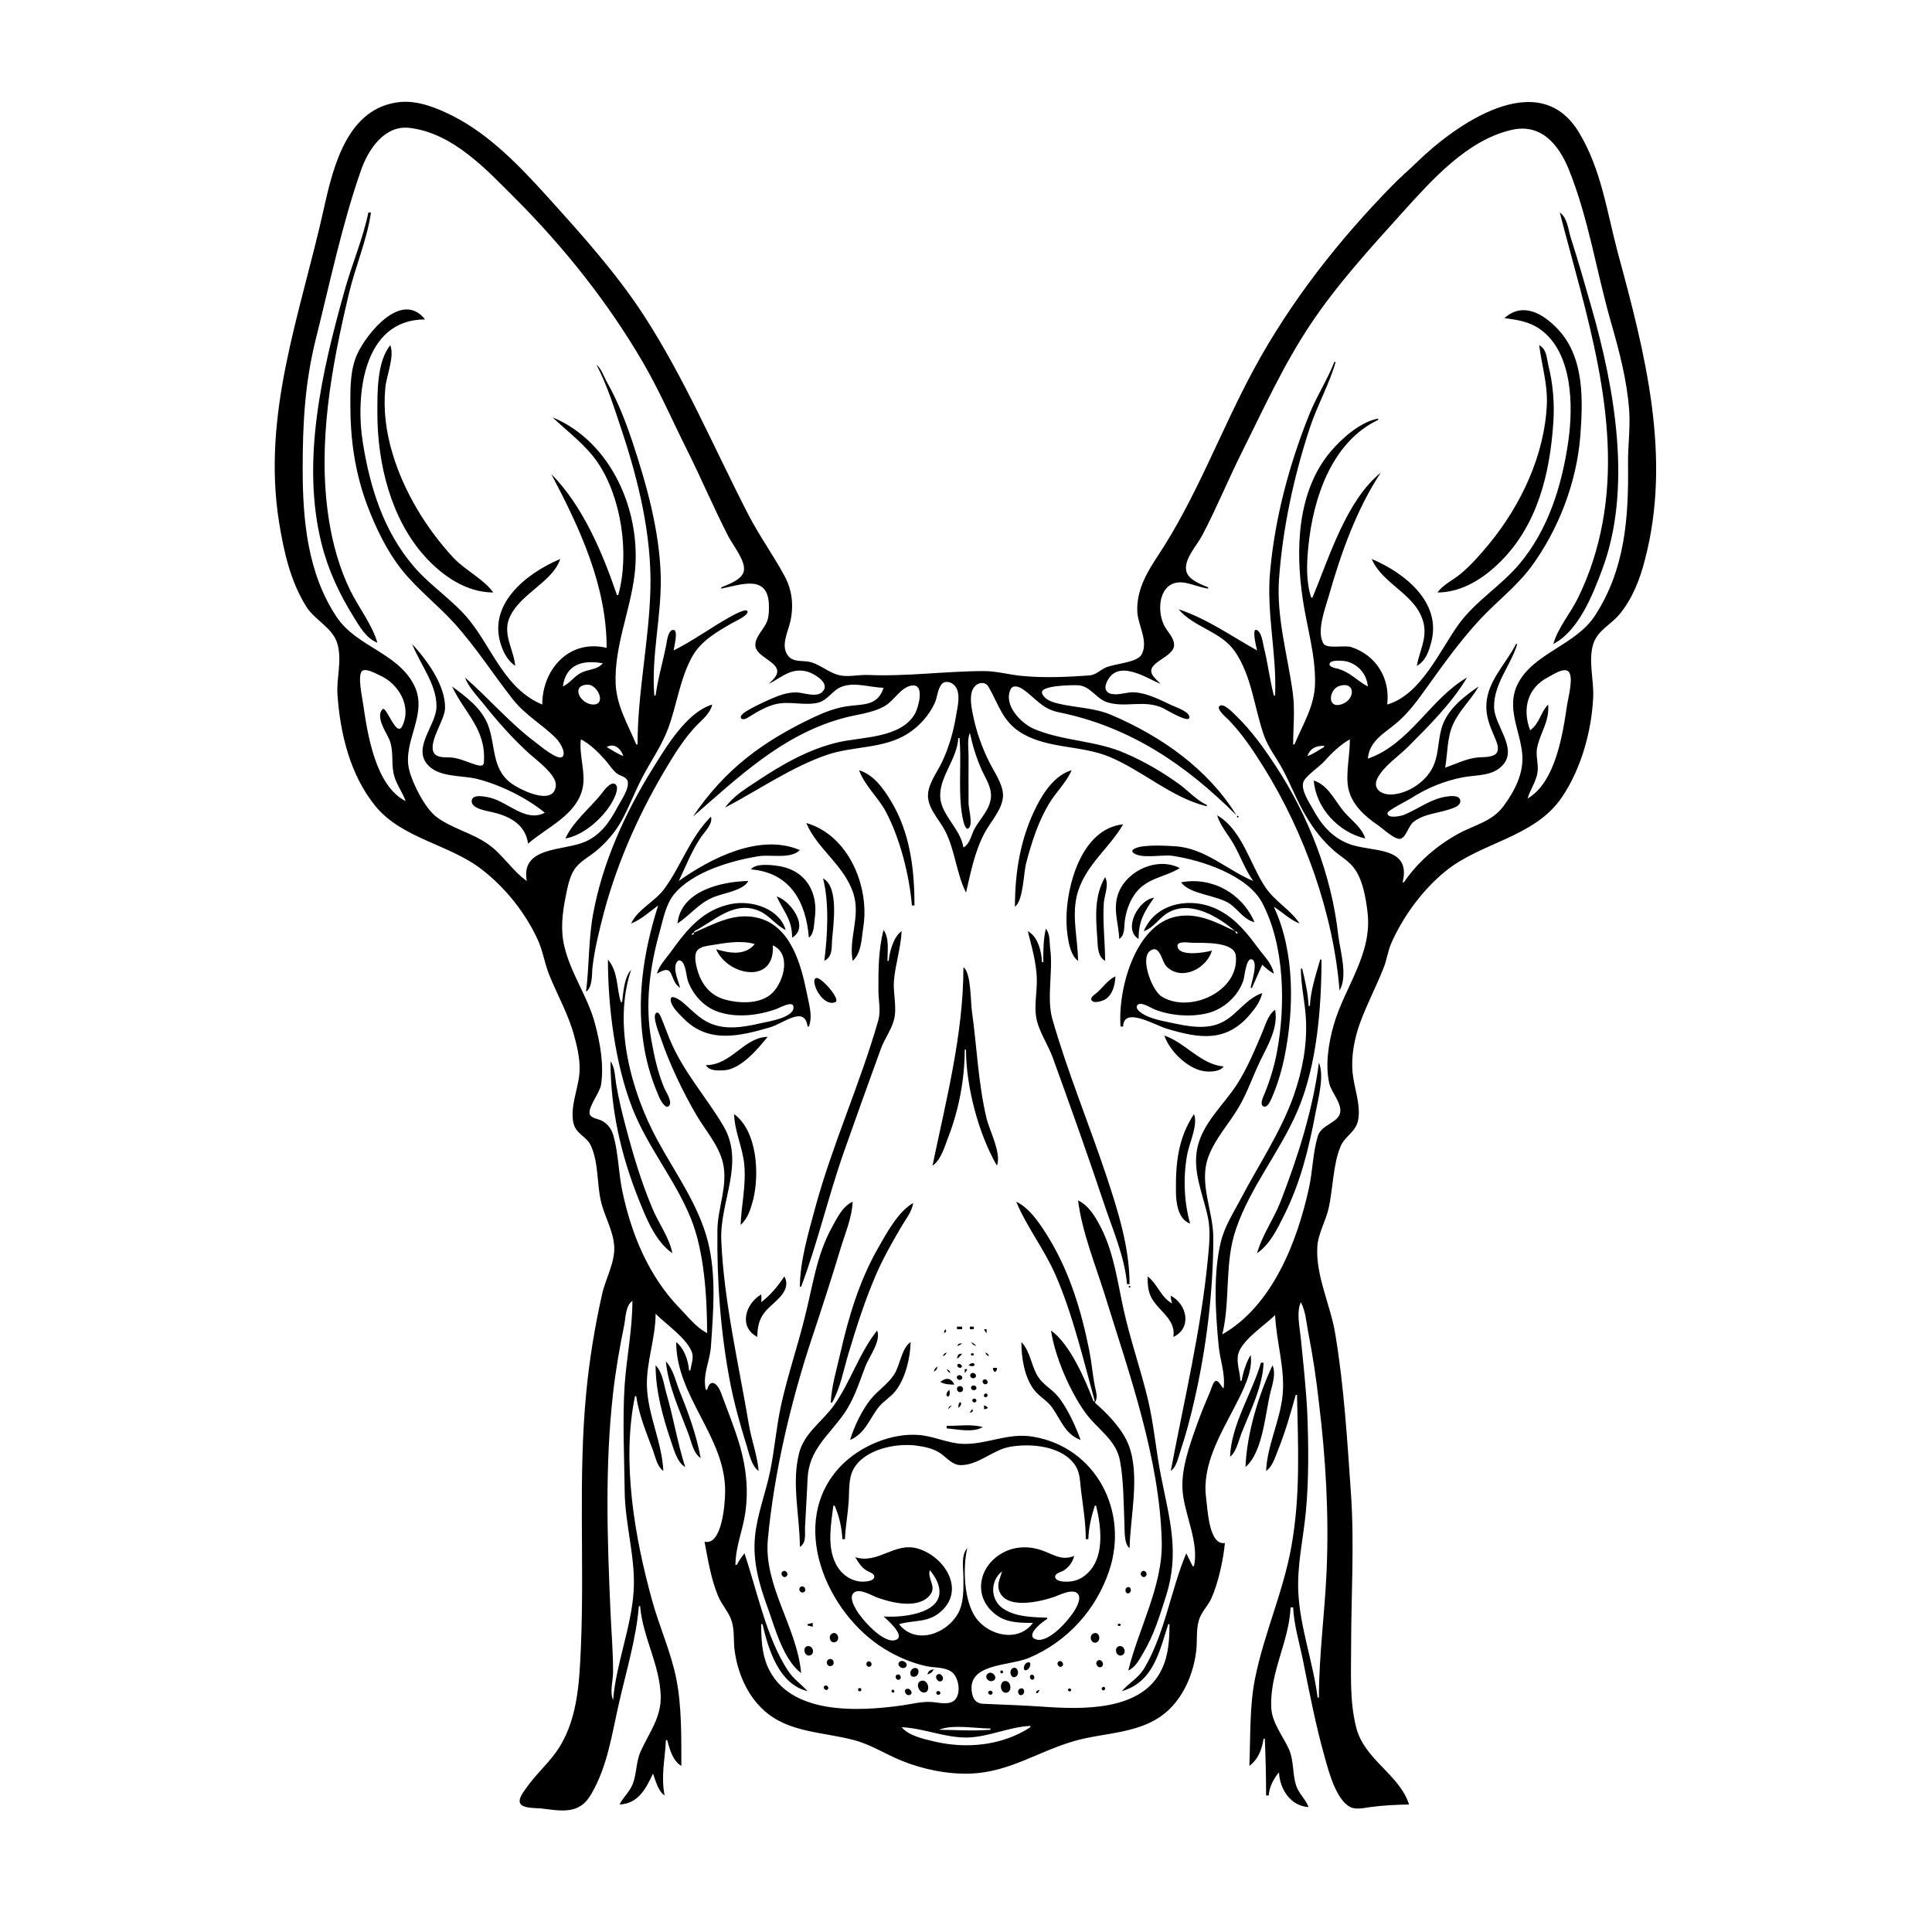 <?xml version="1.0" encoding="UTF-8"?>
<svg xmlns="http://www.w3.org/2000/svg" xmlns:xlink="http://www.w3.org/1999/xlink" width="1500pt" height="1500pt" viewBox="0 0 1500 1500" version="1.1">
<g id="surface1">
<path style=" stroke:none;fill-rule:nonzero;fill:rgb(0%,0%,0%);fill-opacity:1;" d="M 496 1247 L 497 1247 C 498.945 1271 512.398 1292.633 512.984 1317 C 513.387 1333.691 503.809 1345.434 497.312 1360 C 493.758 1368 494.379 1377 491.285 1385 C 488.984 1391.02 483.902 1395.312 481 1401 C 495.633 1400.328 501.414 1388.785 507 1377 C 509 1382.418 511 1390.715 516 1394 C 513 1378.703 516.348 1366.113 517 1351 L 518 1351 C 519.883 1358 522.398 1367.379 529 1371 C 528.938 1349 529.391 1324.684 524.996 1303 C 520.824 1282.41 512 1263.191 506.426 1243 C 492.688 1193.574 482.527 1134.758 493 1084 L 494 1084 C 495.965 1098.586 502.238 1113.262 507.32 1127 C 509 1132 510.562 1139 515 1142 C 514 1119.52 502.859 1098.551 502.258 1076 C 501.766 1057.484 508.996 1039 509 1020 C 517 1028.121 533.34 1039.078 537.242 1050 C 538.773 1054.277 536.559 1059.664 536 1064 L 535 1064 C 534.316 1056.164 531.316 1047 525 1042 C 525 1084.469 563.297 1115.613 562.996 1158 C 562.926 1168.086 560.477 1200.137 547 1197 C 549.664 1211.145 551.973 1225.594 557.453 1239 C 560.34 1246.062 566 1251.613 568.211 1259 C 570.395 1266.555 569.332 1274.348 570.43 1282 C 572.871 1299.066 580 1316.008 593 1327.824 C 612.207 1345.387 639.254 1344.617 663 1351 C 676 1354.344 687.551 1362 700 1367 C 716.375 1373.727 736.25 1377.73 754 1377 C 783.781 1375.668 805.383 1360.238 833 1352.035 C 858.484 1344.469 887.473 1346.801 907.961 1327 C 919.941 1315.281 926.703 1298.363 928.715 1282 C 929.691 1274.047 928.527 1265.828 930.789 1258 C 932.652 1251.551 937.746 1247 940.48 1241 C 945.773 1229.41 949.891 1210.617 951 1198 C 938.613 1200 937.633 1172.09 936.426 1163 C 932.977 1137.059 948 1113 959.242 1091 C 964.836 1080 973 1064.754 971 1052 C 967.691 1057.418 965 1065.734 964 1072 L 963 1072 C 962.859 1065.211 959.602 1057.711 961.434 1051 C 964.348 1040.332 982.25 1028.75 990 1021 C 990.883 1041.59 997.824 1062.379 995.828 1083 C 993.891 1103.031 983.863 1122 983 1142 C 987.945 1138.758 990 1131.324 992.199 1126 C 997.805 1112.035 1002 1097.488 1006 1083 L 1007 1083 C 1007.828 1123.137 1009.777 1161.059 1002.574 1201 C 996.258 1236.035 981.414 1268.391 974.449 1303 C 970 1325 970.953 1348.762 970 1371 C 976.836 1366.066 979.797 1358.16 981 1350 L 982 1350 C 982.637 1365 983 1379.098 983 1394 L 985 1394 C 985.602 1387.168 988.688 1381.246 993 1376 C 993.562 1389 1002 1402.281 1016 1403 C 1013.594 1396.785 1008.25 1392.477 1006.223 1386 C 1003.34 1376.812 1004.676 1367 1000.688 1358 C 996 1347.742 987.609 1337.578 987 1326 C 985.688 1298.398 1000.836 1274.727 1002 1248 L 1004 1248 C 1004.586 1261.605 1008.93 1275.656 1011.602 1289 C 1016.684 1314.414 1021.621 1340.051 1028.711 1365 C 1031.797 1376 1037.379 1397 1048 1402.82 C 1052.688 1405.324 1059 1403.668 1064 1403 C 1073.781 1401.66 1084 1401.203 1094 1401 C 1086.508 1377.535 1059.281 1366.418 1052.895 1341 C 1047.781 1320.648 1049 1299.801 1049 1279 C 1049 1239.629 1051.602 1199.27 1048.91 1160 C 1046 1118.203 1043.539 1076.457 1036.586 1035 C 1032.949 1013.305 1021.383 990.121 1022.762 968 C 1023.406 957.59 1029.305 948.082 1031.574 938 C 1034.938 923.078 1034.918 904 1040.855 890 C 1044.449 881.57 1052.969 879 1054.559 869 C 1056.477 857.066 1051.312 844.797 1050.172 833 C 1048.891 819.797 1051.555 806.387 1056 794 C 1061.27 779.648 1068.414 766.137 1074 752 C 1076.766 745.504 1077.445 738.414 1080.312 732 C 1089.621 711.184 1104.348 691.09 1122 676.617 C 1149.883 653.75 1191.324 650.402 1212.641 619 C 1227.59 597 1235.801 567.52 1236.961 541 C 1237.535 528 1233 512.789 1237 500 C 1240.367 489.352 1250.684 485.023 1257.332 477 C 1267.266 465 1273.184 450 1277 435 C 1298.207 354.785 1277.211 274 1256 196 C 1247.633 164.504 1243.207 131.461 1226 103 C 1194.672 50.543 1129.676 97.066 1100 126.016 C 1093.762 132.098 1087 137.785 1081 144 C 1039.176 186.684 1001.785 234.348 973.309 287 C 947.406 335 928.898 386.43 898.668 432 C 889.922 445.184 882.301 458.691 883 475 C 883.516 485.461 891.793 497.676 886.426 508 C 882.801 515 864 515 857 519 C 853.434 521.004 850.293 524.051 846 524.375 C 829.398 525.621 810.562 526.438 794 524.828 C 784 524 774 521.023 764 521.027 C 734.262 521.039 703.973 525.352 674 524.039 C 666.918 523.73 658.852 525.805 652 524.316 C 643.984 522.57 637.758 516.637 630 514.223 C 624.305 512.449 616.805 514.547 612.418 509.773 C 605.625 502.375 611.574 491.137 613.496 483 C 616.379 470.801 615.176 458.066 609 447 C 600.41 431.02 589.605 416.172 581.258 400 C 554.305 347.781 531.477 293.379 499.305 244 C 478 211.52 452 182.645 426.172 154 C 404.293 129.82 380.531 104.555 351 89.754 C 338.992 83.734 324.77 78 311 79.172 C 270 83.066 258.871 128.477 251.426 162 C 233.395 243.188 203 321.121 216.754 406 C 220.406 428.57 225.547 451.367 237.816 471 C 244.469 481.648 258.598 487.465 262 500 C 265.664 513 261.195 526 262 539 C 264 569.309 271.93 602.105 291.617 626 C 312.418 651.246 348.855 655.445 374 675 C 392.246 689 408.207 709 417.688 730 C 421.598 738.676 422.898 748.199 426.453 757 C 432.957 773.105 441.652 788.078 446 805 C 448.598 814.414 450.91 825.246 449.715 835 C 448.227 847.102 443 858.652 445 871 C 446.793 880.777 455.66 882 459 890.004 C 464.711 903 463.398 918.477 466.426 932 C 469 944.062 476.328 955.504 476.895 968 C 477.469 980.559 470 993 467.426 1005 C 461.781 1030.039 457.641 1055.453 455.172 1081 C 448.758 1147.262 453.867 1213.633 450.961 1280 C 449.75 1307.656 448.238 1337.793 431.242 1361 C 424.309 1370.469 415.465 1378.367 408.723 1388 C 406.711 1391 402.406 1396 403.707 1399.723 C 405.242 1404.242 416 1403.617 420 1404.051 C 436 1406 449.898 1409.07 459 1393 C 471.848 1371 475 1346.512 480.648 1322 C 486.168 1297.621 494 1272 496 1247 M 560 456 L 560 457 C 576.445 453.598 597 445.723 597 471 C 597 474.379 596.973 477.715 596 481 C 594.203 487.812 586.23 493.797 586.441 501 C 586.727 510.664 607.344 514.168 602.801 524 C 601.551 526.688 598.906 528.766 597 531 C 607.41 525.477 614.531 518.066 627 521.488 C 632 523 645.312 530.469 638.398 537.258 C 633.965 541.609 624.281 538 619 537.598 C 611.461 537.246 603.73 540.227 597 543.309 C 591 546.051 584.543 549 579 552.469 C 577.879 553.211 573.5 556.141 575.754 558 C 577.789 559.453 581.34 556.68 583 555.68 C 589 552 595.91 548.031 603 546.52 C 613.395 544.301 624.672 548 635 545.605 C 642.777 543.82 646.527 535.383 654 533 C 664 529.422 675.727 533.789 686 534 C 681.332 548.652 669.461 546.477 657 548.438 C 648.367 549.797 639.871 553.066 632 556.781 C 592.266 575.535 562.809 597.227 538 634 C 573.277 603.484 606.633 571.156 653 558 C 663.992 554.711 676.984 554 687 548.121 C 694.223 544 699.395 533.438 707.984 532.246 C 718.324 530.816 713 549.293 710.469 554 C 699.578 573.168 669.711 572 651 576.234 C 628 581.594 607.418 593.387 588 606.332 C 579 612.301 569.297 618.066 563 627 C 588.559 613.551 614.688 595.445 642 586.078 C 662.441 579.07 686.32 581.543 705 569.453 C 713.641 564 721.328 555.355 725.676 546 C 727.762 541.512 727.855 535.18 731 531.32 C 733.758 528 738.789 529.477 741.297 532.395 C 746.258 538.168 743.484 548.316 742.41 555 C 740.41 567.457 736.988 579.52 731.691 591 C 727.949 599.109 721.535 607 720.555 616 C 719.41 626.719 729.195 636.156 733.742 645 C 741.562 660.219 742.488 678.035 750 693 C 753.859 676.785 756.43 662.172 764.258 647 C 768.934 638 779 627.758 778.734 617 C 778.434 608.398 771.992 599.496 768.246 592 C 762.309 580.129 758 568.035 755.398 555 C 754 548.121 751.395 535.449 759 531.18 C 762 529.504 765.66 530.098 767.43 533.148 C 775.633 547.258 778.371 560.703 794 569.664 C 814.516 581.426 839.383 578.625 861 587.453 C 886.723 598 909.879 619.559 937 626 L 937 625 C 928.906 621.246 922.27 613.645 915 608.43 C 902.207 599.246 888.41 591.234 874 585 C 851 574.766 825.629 575.566 803 566 C 793 561.805 778.848 547.633 784.602 535.242 C 786.426 531.32 791.285 533.199 793.961 535.02 C 804.395 542.117 808.688 550.293 822 553 C 877 564.176 920.41 593.414 960 633 C 937.66 596.797 901.566 571.668 863 555.148 C 849.996 549.582 836.57 549.617 823 546.574 C 818 545.473 810.773 543.613 809 538.02 C 807.445 532.082 832.637 531.789 837 532.043 C 846.797 532.609 851 542.656 860 545.352 C 874.367 549.684 888.223 543 903 549.781 C 905.305 551 922.484 561.27 923.367 557.395 C 924.414 552.812 912.934 549.039 910 547.691 C 900.801 543.465 891.305 538.289 881 537.52 C 875 537.07 868.969 540 863 538.77 C 859 538.035 857.344 534.797 858.746 531.004 C 866.414 510.289 889.84 526.32 901 531 C 899 528.684 896.312 526.641 894.762 524 C 889 514.387 911.277 510.562 911.559 501 C 911.734 495.027 905.898 490.062 903.555 485 C 897.293 471.473 901 449.148 920 452.465 C 926 453.535 931.867 456.094 938 457 L 938 456 C 932.211 453.59 922.254 450.023 920.941 443 C 919.242 434 929.273 423.473 933.219 416 C 944.414 394.797 953.52 372.457 964.246 351 C 981 317.473 996.492 283.289 1017.355 252 C 1038.266 220.633 1063.621 193 1088.828 165 C 1111.445 140.004 1138.73 109.102 1173 101 C 1196.438 95.289 1210.266 112.223 1218.199 132 C 1233.461 170.039 1239.449 210.77 1250.711 250 C 1257.176 272.527 1263.305 295.539 1264.91 319 C 1265.836 332.488 1263.844 346.406 1264 360 C 1264.5 401.594 1261.906 441.758 1238.305 478 C 1223.359 501 1190.469 507.047 1178.379 531 C 1169.223 549.137 1180 566.637 1181.828 585 C 1183.305 600.246 1176 614.109 1167.238 626 C 1158.348 638 1144.309 640.598 1132 647.438 C 1115.352 656.691 1100.762 669.242 1090 685 L 1089 685 C 1096 656.066 1064.285 662 1047 655.074 C 1034 650.012 1025.656 640 1019.23 628 C 1016.453 623 1009.91 613.402 1011.914 607.215 C 1013.418 602.578 1024.668 595.121 1028.285 591 C 1033.871 584.637 1040.648 578.246 1048 574 C 1048.242 585.727 1044.574 600.828 1046.824 612 C 1049.352 624.586 1059.863 634 1070 640.805 C 1073.398 643.121 1083.875 653 1087.785 651.078 C 1092 649.137 1093.441 641.652 1097 638.527 C 1104.781 632 1115.797 631.527 1125 628.48 C 1127.84 627.539 1133.793 626 1133.793 622.016 C 1133.793 616.754 1125 618.062 1122 618.617 C 1110 620.77 1100.984 628.195 1090 632.648 C 1087.828 633.527 1077.207 636 1077.207 631.281 C 1077.207 629.227 1092.652 621.617 1095 620.078 C 1107.488 612 1121.324 606.211 1136 603.461 C 1146.617 601.469 1158.906 602.773 1166.785 594 C 1178.547 580.801 1160.223 563.34 1160 549 C 1159.758 530.625 1173 516.785 1178 500 L 1177 500 C 1169.273 515.512 1154.879 528.484 1154 547 C 1153.617 556.332 1156.688 563.57 1160.281 572 C 1161.754 575.461 1164.441 581 1161.973 584.566 C 1159.543 588.129 1151.82 587.746 1148 588.023 C 1138.941 588.688 1130.496 593.125 1122 596 C 1124 585 1123.379 573.473 1127.871 563 C 1132.711 551.723 1142 543.598 1148 533 C 1137 540.387 1124.691 550.062 1120 563 C 1115.258 576.66 1118.23 590 1108.332 602 C 1101.781 610 1091.406 616.043 1081 616.816 C 1073 617.406 1065 612.676 1069.574 604 C 1074.438 594.688 1085.633 587.367 1093 580 C 1109.199 563.801 1127.309 545.754 1139 526 C 1110.574 542.434 1094.254 578.02 1062 589 C 1063.25 574.766 1075.301 569.148 1085 560.711 C 1093.91 553 1100.754 543.543 1107.578 534 C 1120.617 515.762 1133.781 497.434 1149 481 C 1162 467.031 1177.398 455.441 1188.844 440 C 1210 411.262 1224 374.719 1226.914 339 C 1229 311.211 1230.32 278 1209.91 256 C 1198.484 243.688 1182.484 234.008 1168 247 C 1178 248.273 1187.508 249.703 1196 255.789 C 1221.195 274 1221.555 315.496 1217.57 343 C 1212.66 377 1201.996 411.414 1179.562 438 C 1165.445 454.727 1146.266 466.238 1133 484 C 1117.984 504.555 1103.48 539.371 1077 547 C 1079.52 527.055 1068.789 508.785 1049 502.359 C 1044 500.75 1030 504 1027.516 499.684 C 1021.945 490.156 1028.859 472.547 1031.578 463 C 1040.98 430.016 1053 395.805 1072 367 C 1045.238 388.582 1031.824 433.195 1019 464 L 1018 464 C 1013.859 451.051 1014.492 437.406 1015.832 424 C 1019.508 387.227 1033.668 343.285 1070 326 L 1070 325 C 1056.207 327.461 1041.438 340.594 1032.754 351 C 1006.922 382 1005.797 427 1011.426 465 C 1014.668 487 1021.531 508.723 1020.984 531 C 1020.559 548.359 1011.445 562.52 1005 578 L 1004 578 C 1004 564.465 1005.539 551.52 1003.719 538 C 999.789 509 991 479.668 993 450 C 995.82 410.141 1004.484 370 1017 332 C 1022.719 314.684 1031.996 298.504 1037 281 L 1036 281 C 1030.465 295.055 1022 308 1016.449 322 C 1001 360.566 990 401.602 986.172 443 C 983 475.262 991.395 507.555 990 540 L 989 540 C 985.848 527.82 984.414 515.223 981.371 503 C 980.422 499.18 979.832 492.258 976.551 489.637 C 971 485.332 975.637 503.414 976 505 C 955.488 493.566 937.66 480.668 915 473 C 927 487.258 947.984 490 958.906 506 C 971.996 525.191 973.785 549.523 981.344 571 C 984.633 580.34 990.996 588.344 995.691 597 C 1002.27 609.137 1007 622.145 1014.199 634 C 1020 643.746 1026.492 652.23 1035 659.824 C 1040.68 665 1047.801 668.578 1052 675 C 1058.293 684.07 1060.402 697.32 1061.715 708 C 1065.746 740.824 1043.977 766.039 1035.426 796 C 1031.449 810 1028.855 826.652 1032 841 C 1033.594 848.176 1041.988 856.504 1040.473 864 C 1038.883 871.789 1025.879 873.137 1023.176 882 C 1019.238 895 1019.184 909 1016.34 922 C 1007.32 963.648 988 1013.746 949 1036 C 955.488 1009.055 950.418 980.602 959.695 954 C 971 921.129 993.945 894 1007.574 862 C 1022.406 827.312 1026 782.418 1026 745 L 1025 745 C 1021.699 756.633 1017.523 769 1017 781 L 1016 781 C 1015.59 771.477 1013.281 761.254 1011 752 L 1010 752 C 1010 765.484 1013.371 778.582 1013.961 792 C 1014.855 812.434 1011 831.793 1004.309 851 C 994.262 879.207 977 904.641 963.219 931 C 957.605 941.641 950.781 952.195 947.898 964 C 941.773 989.078 943.699 1019.492 946.172 1045 C 947.281 1056.504 951.477 1066.316 950 1078 C 948.371 1076.809 946.277 1072.047 944.285 1072.055 C 941.977 1072.062 940.43 1078.352 939.719 1080 C 936.184 1088.223 932.707 1096.57 929.691 1105 C 923.844 1121.359 916.402 1141.297 918.289 1159 C 920.191 1177 931 1198.16 927 1216 L 926 1216 L 921 1206 C 909 1234.539 904.418 1268.23 888.547 1295 C 883.852 1303 876.648 1306.406 871 1313 C 895.453 1306 900.223 1282.191 907 1261 L 908 1261 C 908 1272.738 907.211 1285.223 902 1296 C 886.625 1328.715 840.242 1327.211 810 1325.09 C 794.234 1324 778.656 1323.484 763 1322.801 C 758.762 1322.617 756 1320 755 1316 C 748.848 1291.09 783.355 1293.812 799 1287.148 C 828.676 1274.508 851.191 1249.77 861.328 1219 C 876.441 1173.137 850.793 1123.637 802 1115.434 C 782.223 1112.109 765.934 1121.812 747 1121 C 735.863 1120.461 725.234 1115.188 714 1114.172 C 692.41 1112.219 667.812 1122.715 653 1138.004 C 610.863 1181.66 641.473 1252.656 687 1280.387 C 696.504 1286.172 707 1290.781 718 1293.348 C 724.492 1295 733.199 1294 738.785 1298.004 C 744.367 1302.02 746.379 1314.445 741.484 1319.684 C 737.602 1324 729 1322 724 1321.465 C 716 1320.777 707.762 1323.051 700 1324.129 C 666.504 1328.789 612.625 1331.793 596 1294 C 591.473 1283.582 591 1272.18 591 1261 L 592 1261 C 596.543 1280.641 604.824 1307.73 627 1313 C 621.918 1307.434 615.91 1303.504 611.699 1297 C 594.809 1271 587.902 1235.266 578 1206 C 575.645 1209 573.742 1211.742 572 1215 L 571 1215 C 571 1201.328 576.582 1188.445 578.574 1175 C 581.195 1157.293 579.477 1140.18 574.574 1123 C 570.488 1108.691 564.777 1095 559.652 1081 C 557 1074.125 551.445 1069.703 549 1079 L 548 1079 C 545.277 1067.57 551 1057.332 551.91 1046 C 553.754 1019.133 556.285 990.297 549.625 964 C 542.359 935.309 524.199 910.68 510.309 885 C 490 847.652 475.762 795.059 490 753 C 484.648 758.641 483.973 770.465 483 778 L 482 778 C 478.477 766.406 480.195 755 472 745 C 472 781.707 477.52 825.691 490.812 860 C 502.586 890.391 524.172 915.82 536.395 946 C 546.824 971.746 548.98 1007.305 549 1035 C 540.492 1030.656 534.582 1022.734 528 1016 C 503.754 991.117 490.305 958.559 483.211 925 C 480.211 910.805 480.211 896.008 476.359 882 C 474.867 876.586 472 872.59 467 870 C 464.375 868.664 458.629 868.203 457.832 864.773 C 456.551 859.277 465.773 848.422 466.699 842 C 468.941 826.457 466 810 462 795 C 456.594 774.102 443.199 756.105 438.234 735 C 435 722 436.609 709.023 439.199 696 C 440.547 689.227 441.836 682.047 445.363 676 C 449.367 669.141 457 665.547 463 660.562 C 470.855 654 477.73 646.023 482.688 637 C 488.574 626.289 492.836 614.809 498.484 604 C 505 591.281 513.484 579.492 518.574 566 C 525.523 547.59 527.715 527.426 537.312 510 C 544.25 497.406 556.969 490.324 569 483.422 C 571 482.227 581.277 477.773 580.367 474.613 C 579.516 471.648 567.492 478.586 566 479.426 C 551.625 487.523 537.684 497.695 523 505 C 523.195 502.602 527 489.055 522.789 489.055 C 518.594 489.055 517.766 498.168 517.199 501 C 514.613 514 510.754 527 509 540 L 508 540 C 505.527 508.691 513.754 478.301 512.984 447 C 512 412 502 376.098 491 343 C 485.727 327.199 479.609 311.527 471.426 297 C 468.727 292.215 467.184 286.652 463 283 C 471.453 299 476.996 317 482.668 334 C 495.676 373.027 505.996 415.602 504.984 457 C 503.996 497.492 495 537.438 495 578 L 494 578 C 487.555 562.52 478.797 548.281 478 531 C 476.773 502.148 489.324 474.352 492.715 446 C 498.445 398.086 475.172 343.223 429 324 C 440.934 335.422 454.551 345.188 463.973 359 C 482.547 386.23 488.898 430.332 480 462 L 479 462 C 467.906 429.402 452.5 392.703 428 368 C 450.289 410.359 471 454.699 471 503 C 441.949 496.066 421 519.613 421 547 C 392.797 535.254 383 505.535 365.574 483 C 352.809 466.551 334.855 455.648 321.43 440 C 298 412.781 287.398 379 281.754 344 C 275.859 307.598 281.496 248.031 330 248 C 311.941 225 284.582 259 277.312 275 C 271.883 287.047 272 301.051 272 314 C 272 341.09 275.512 366.504 285 392 C 291.723 409.832 300.441 428.129 312.461 443 C 324.609 458.031 339.914 469.719 352.828 484 C 369.531 502.465 382.832 523.5 398.211 543 C 408 555.445 420.996 562.398 431.785 573.301 C 434.18 575.719 439.625 583.762 436.883 587.344 C 433.809 591.355 418.766 578.602 416 576.523 C 396 561.602 379.699 542.324 361 526 C 363.895 533.637 369.938 539.723 375 546 C 386 559.805 397.855 573.277 411 585.172 C 416.609 590.246 432.34 601.625 431.547 610 C 429.957 626.809 402.293 612.492 396 607.48 C 381.707 596.094 384.785 578.41 378.934 563 C 373.961 550 362 541 351 533 C 360.992 554.129 377.562 566 375.684 592 C 375.387 596 370.512 594.051 368 593.254 C 362 591.355 356.355 588.566 350 588.09 C 345.984 587.789 339.586 588.695 337 584.695 C 331.965 576.781 345.305 559.191 345.543 550 C 346 532.168 331.395 512.406 320 500 C 326 515.555 339.379 531.609 338.871 549 C 338.465 563 320.875 579.754 331.395 593 C 339.977 603.781 357.734 601.754 370 604.652 C 387.746 609 408.992 619.395 423 631 C 408.336 638.676 394.801 623.027 381 619.477 C 377.785 618.652 366.207 615.828 366.207 622.09 C 366.207 628.359 379.672 629.738 384 631 C 396.922 634.297 408 640.785 410 655 C 424.738 642.164 447.52 633 452.32 612 C 455 599.688 449.402 586.629 451 574 C 458.18 577.703 464.477 584.008 469.824 590 C 472.914 593.461 475.34 597.699 479 600.57 C 481.434 602.43 486.215 603.039 487.223 606.227 C 489 612 482.312 621.191 479.781 626 C 473.609 637.719 466.648 648.219 454 653.66 C 437.574 660.73 403.98 657 409 684 C 397.656 676.012 390.43 663.504 379 655.438 C 366.707 646.766 350.785 643.164 339 634.363 C 330 627.629 320.527 608.797 317.762 598 C 311.961 575.355 333.422 554 321 531 C 307.902 506.547 276.504 501.828 261.355 479 C 238.711 445 235 403.645 235 364 C 235 329.062 236.617 298.027 245 264 C 256 220.262 265.43 174.527 280.344 132 C 285.984 116 298.523 97 318 99.285 C 351.676 103.367 377.348 131.348 400 154 C 437.922 192 471.91 234.648 498.988 281 C 511.801 303 521.91 326.316 533.246 349 C 544.312 371.145 554 394 565.246 416 C 568.707 423 578.812 435 577.578 443 C 576.512 450 565.578 453.68 560 456 M 286 165 C 281.711 185.734 273 205.602 267.426 226 C 250 288.129 233.668 358 249.629 422 C 254.719 442.457 263.461 461.145 274.574 479 C 279.309 486.602 284.281 495.621 293 499 C 288.961 485 278.734 472.062 272.246 459 C 263.609 441.602 258.234 422.164 255.273 403 C 246.234 344.441 257.344 285.035 270.883 228 C 275.824 207.191 285 186.117 288 165 L 286 165 M 1211 165 C 1231 242.406 1258.977 324.066 1244.387 405 C 1240.652 425.703 1234.172 446.164 1224.754 465 C 1218.887 476.73 1209.664 487.273 1206 500 C 1225.633 489.816 1236.723 461.609 1244 442 C 1267.473 379.324 1253.625 301.418 1235.711 239 C 1230.527 221 1225.488 203 1219.672 185 C 1217.57 178.562 1217 169 1211 165 M 303 268 C 292.492 281.027 293 305.027 293 321 C 293 359.707 303.398 402.668 329.844 432 C 343.402 447.016 362 460 383 460 C 375.398 449.461 361.199 442.781 352 433 C 330.973 410.324 313.598 381.781 304.723 352 C 299.734 335.27 297.484 318.344 299.172 301 C 300 291.777 306.52 276.625 303 268 M 1195 268 C 1196.984 283.379 1201.648 298.32 1200.961 314 C 1199.242 353.23 1180.949 392 1156.387 422 C 1149.559 430.34 1142.273 438.617 1134 445.559 C 1128 450.535 1120.652 453.699 1116 460 C 1135 460 1151.836 449.105 1165 436 C 1193.883 407.242 1203.387 367.402 1206 328 C 1207 312.711 1205.762 298 1202 283 C 1200.742 277.285 1200.676 271 1195 268 M 400 517 C 399 505.016 390.66 493.234 395 481 C 402.34 461.281 428.617 452.773 435 434 C 407.723 445.473 377.715 470 389.438 502 C 391.676 508.141 394.648 513.148 400 517 M 1065 434 C 1073.465 454 1100 461.34 1105.32 484 C 1108 496.059 1101.961 505.605 1100 517 C 1107 513.125 1109.465 505.457 1111.371 498 C 1119 467.617 1091 445 1065 434 M 1062 533 C 1053.586 528.508 1048.703 522.219 1039 519.281 C 1037.547 519 1032.207 518 1032.207 515.77 C 1032.207 511.699 1043.82 513.012 1046 513.637 C 1055 516.238 1061.188 523.777 1062 533 M 468 515 C 463.367 520.305 456.871 519.363 451 522.441 C 445.707 525.219 442.438 530.465 437 533 C 439.352 515.637 452.551 512.133 468 515 M 315 622 C 291.547 610.285 285.402 570.285 282 547 C 281.52 542.664 276.934 523.008 281.602 520.645 C 285.176 519 291.797 523.016 295 524.426 C 309.207 530.676 320 548.188 312.273 563.832 C 307.664 573.027 299.996 547.637 297 550.637 C 291.555 556.191 299.227 567.785 301.742 573 C 306 582.059 303.684 590.551 305.469 600 C 306.965 608 312.242 614.527 315 622 M 1186 620 C 1187.98 613.121 1192.488 607.164 1193.676 600 C 1194.777 593.316 1191.988 586.711 1193.527 580 C 1196.352 567.703 1203 560.273 1202 547 C 1196 553.086 1195.387 561.672 1188 567 C 1181.793 550.547 1185.699 534.121 1202 525.758 C 1205.375 524.023 1213.57 518.336 1217.398 521.066 C 1222.273 524.551 1217.465 542 1216.727 547 C 1213.383 569.715 1207.801 607.293 1186 620 M 456 531.559 C 463.922 531.184 470.863 546.59 460.98 547 C 450.773 547.215 442.629 532.191 456 531.559 M 1040 532.52 C 1052.82 528.734 1052.398 543.754 1041 547 C 1030 550.016 1031.848 535 1040 532.52 M 508 541 L 507 542 L 508 541 M 455 770 C 460.172 766.391 459.398 756.781 460 751 C 461.684 736.52 465.352 722.047 469 708 C 480 667.305 497.34 629 519.203 593 C 525 583.266 531.535 573.48 539.172 565 C 544.23 559.379 551.18 554.66 553 547 C 533 553 516.984 580.285 506.574 597 C 485.18 631.371 467.664 670 460.426 710 C 456.812 730 457.527 750.016 455 770 M 1040 769 C 1046.695 757.82 1040.41 738.098 1039 726 C 1033.793 679.215 1015.852 633.215 989.996 594 C 981 580.367 971.73 567.453 960 556.016 C 958 554.148 950 545.324 946.832 548.137 C 944 550.566 952.582 557.559 953.984 559 C 964.629 570 973.277 583.094 981.316 596 C 1012.777 646.512 1035.301 709.48 1040 769 M 753 569 C 755 578.414 757.953 588.16 761.863 597 C 764.926 604 770 611.055 769.363 619 C 768.617 628.312 761.27 635.301 756.879 643 C 753.984 648.074 753.32 655 748 658 C 745.836 643.566 731 633.23 730 619 C 729 603.488 743.301 589.027 744 573 L 745 573 C 746.414 591 744.355 609 746.168 627 C 746.363 629 748.391 646.09 752 643.078 C 755.645 640.293 752 628 752 624 C 751.855 611.672 752 599.332 752 587 C 752 581.383 750.812 574.215 753 569 M 484 587 C 479.328 585.289 475.336 582.402 471 580 C 477 576.562 482 581.27 484 587 M 1028 579 L 1028 580 C 1023.648 582.422 1019.777 585.477 1015 587 C 1017.488 580.73 1021.52 579.141 1028 579 M 667 598 C 671.367 610 681.727 619 687.676 630 C 698.816 651 706 679.438 708 703 L 710 703 C 710 675 706.625 646.555 691.797 622 C 685.836 612.133 678.473 601.656 667 598 M 788 704 C 794.598 699 794.594 678.125 796.734 670 C 800.887 654.242 806 638.082 814.453 624 C 819.727 615.137 827.996 607.469 832 598 C 819.191 601.77 810.523 614.66 804.758 626 C 792.309 650.473 788 676.797 788 704 M 1020 606 C 1021.711 627.48 1039.258 646.199 1060 651 C 1057.312 642.582 1049.867 637.379 1044.176 631 C 1036.496 622.398 1031.754 609.754 1020 606 M 439 651 C 452.785 648.543 466.52 636.43 473.895 625 C 475.691 622.219 481.406 612.156 477.969 609.07 C 474.23 605.719 468 615 466.391 617 C 457.754 627.602 444.492 638.516 439 651 M 945 633 C 947.395 641.148 953.398 647.707 957.574 655 C 962.992 664.469 966.664 675.098 973 684 C 952.895 675.586 935.734 658.684 913 657.09 C 904.457 656.492 894.473 656.031 886 657.301 C 884.664 657.5 876.879 659.219 879.754 662 C 885.441 667.105 902.719 663.387 910 664.43 C 932.52 667.652 968.688 679.469 980 701 C 997.523 734.281 998.176 781.023 991.391 817 C 989.324 828 986 838.715 981.859 849 C 981 851.047 977.875 857.109 980.629 858.824 C 983.945 861 986.703 854.004 987.57 852 C 991.859 842.113 995 831.551 997.199 821 C 1004.77 783.746 1005.461 739.199 989 704 C 995.73 708.191 1001.52 714.164 1009 717 C 1001.805 706.148 989.836 699.832 982.52 689 C 970.562 671.293 964.52 644.316 945 633 M 960.5 633.5 C 959.871 634.129 960.871 635.129 961.5 634.5 C 962 634 961 633 960.5 633.5 M 552 634 C 535.398 650.742 529.238 671.637 515.84 690 C 508.582 700 495.238 705.766 490 717 C 497.785 714.047 504.285 707.824 511 703 C 499.422 739.207 493.621 777.348 500.426 815 C 502.656 827.352 506.441 839.488 511.43 851 C 512 852.699 516.777 862.387 519.648 858.34 C 522 855 517.176 848.047 515.871 845 C 510.855 833.277 508 820.477 505.805 808 C 500.504 780 504.547 750.277 512.289 723 C 515 713.359 516.941 702.008 523.527 694.09 C 537.918 676.789 567.734 668.203 589 664.754 C 598.289 663.246 613.945 667.211 621 660 C 590 646.727 551.832 666.32 527 684 C 532.371 672.703 537.191 660.379 544.219 650 C 547.238 645.531 553.582 639.789 552 634 M 626 639 C 634.664 659.492 655.699 671.805 662.652 694 C 668.199 711.703 658.746 728.457 662 746 C 668.945 740 668.863 728.555 670.246 720 C 675.367 688.352 658.734 648.293 626 639 M 837 746 C 836.852 728 831.395 709.727 837 692 C 843.781 670.746 861.352 658.418 872 640 C 839.738 643.305 827.875 687.82 828 714 C 828 722.457 829.484 741 837 746 M 869 729 C 873.469 726.113 872.641 719.82 873.289 715 C 874.254 707.828 876.477 701.039 880.523 695 C 889.629 681.414 903.512 681.629 916 674 C 898 664.617 872.766 676.785 867.488 696 C 864.402 707.25 868.516 717.75 869 729 M 583 675 C 613.527 677.43 625.816 700.336 628 728 C 632.293 724.746 631.863 718 632.578 713 C 635.504 692.797 625.512 675.398 604 672.301 C 598.387 671.492 586.738 670.086 583 675 M 858 681 C 849.516 695.594 850.727 711.824 851.91 728 C 852.375 734.309 851.844 742.496 858 746 C 858 731.012 856 716.004 857 701 C 857.535 694.648 861.207 687 858 681 M 639 682 C 643.949 701.125 642.465 726.488 640 746 C 646.391 742.656 645.652 736.324 646 730 C 646.895 718.309 651.621 688.602 639 682 M 526 717 C 535.574 710.668 542.301 701.605 553 697 C 560.812 693.398 576.805 691.797 581 684 C 560 684.43 528.602 691.609 526 717 M 917 685 C 923.461 694.438 945.301 695 955 701.789 C 961.5 706.441 965.902 714.074 974 716 C 964.309 693.539 941 680.539 917 685 M 603 696 C 608.57 708.02 614.996 713.781 615 728 C 629 719.758 613.32 699.016 603 696 M 884 729 C 884 715.094 888.281 708.09 896 697 C 884.227 698.277 871.406 721.293 884 729 M 510 756 C 524.379 747.105 519 761 528 767 C 526.805 761.785 523.629 755.406 524.367 750.004 C 524.625 748.141 526.168 744.465 528.664 746 C 532.594 748.219 532.723 758.027 534.23 762 C 538 772.043 545.859 781 556 785 C 570.668 790.629 588.488 788.57 603 783.305 C 605 782.555 615.34 776.824 616 781.332 C 617.48 790 596.387 793.113 591 794.348 C 576.699 797.625 561.461 800.418 548 792.824 C 540.789 788.758 535.34 782.504 529 777.328 C 527.195 776 519.762 771.098 520.801 777.062 C 521.703 782.246 527.504 787.438 531 791 C 550.203 810.43 574.59 804.43 598 797.574 C 608.414 794.527 624.832 780.324 627 797 L 628 797 C 631.18 788.496 628 779.594 626.398 771 C 621.965 748.824 614 719.312 589 712.762 C 570.695 708 555.176 717.031 539 724 L 539 723 C 555 714.812 570.301 698.5 590 707.52 C 597.613 711.004 602.5 718.508 610 722 C 605 705.297 583.715 698.797 568 701.805 C 546.309 706 533.848 721 521.57 738 C 517.375 744 512 749 510 756 M 888 723 C 896.219 720.207 900.371 711.738 908 708 C 925 699.094 946.281 712 959 723 C 944.652 716.301 930.52 708.484 914 711.465 C 881.223 717.375 867.77 768.512 870 797 L 872 797 C 872.383 781.199 896.32 795.816 906 798.719 C 931.676 806.422 952.398 809.477 971 787 C 975.211 782.027 978.492 777.348 980 771 C 967.602 775.301 961 787 950 793.094 C 937.195 800.176 921.48 796.703 908 793.789 C 901 792.309 892.996 790.824 887 787.004 C 885.309 786 881.332 783.109 882.922 780.617 C 885.262 777 893.406 782.5 896 783.547 C 908.332 788.527 924 789.816 937 786.766 C 949.828 783.742 961.258 773.625 965.402 761 C 966.238 758.457 967.488 744 971.562 744.77 C 977.617 746 971.312 763.426 971 767 L 972 767 L 980 749 C 982.84 751.711 985.602 754.035 989 756 C 987.555 748 981.402 742.336 976.734 736 C 968.316 724.574 959.738 713.785 947 707 C 926.516 695.828 897.605 700.047 888 723 M 812 721 C 809.98 729.484 810 738.324 810 747 L 809 747 C 808.645 738.797 805.816 727 798 723 C 801 735 804.684 747.641 804.984 760 C 805.27 771.652 802 783.617 805.75 795 C 808.703 804.023 814 812.105 817.305 821 C 831 858.801 844.605 896.812 857.332 935 C 863.93 954.785 873.289 976.055 875 997 L 877 997 C 876.996 968.605 867.898 939.695 859 913 C 845.484 872.457 828.699 832.016 817 791 C 812.512 775.07 817.648 754 815.426 737 C 814.703 731.527 815.566 725.531 812 721 M 686 722 C 682 737.242 681.926 753.352 682 769 C 682 776.742 684 784.344 681.961 792 C 667.926 841.297 646.305 888.316 632.848 938 C 627.609 957.34 621.168 979 621 999 L 622 999 C 634.992 964.562 643.297 927.824 655.691 893 C 665 866.648 674.426 840.258 684 814 C 686.809 806.488 691.977 799.641 694 792 C 696.617 782.707 693.395 771.68 694 762 C 695 749 699.438 736.109 700 723 C 693.812 727.055 690.617 739 690 746 L 689 746 C 689 738.379 690.641 728.516 686 722 M 961 725 C 959.363 724.453 959.547 724.637 959 723 C 960.637 723.547 960.453 723.363 961 725 M 539 724 C 538.453 725.637 538.637 725.453 537 726 C 537.547 724.363 537.363 724.547 539 724 M 586 733 C 578.219 742.324 566.293 740 556 737 C 565.254 758.039 602 764.328 600 734 C 614.242 740.27 609 761.418 599.785 770.785 C 590.715 780 573.367 779.191 562 775.789 C 550.23 772.27 543.652 762.508 540.898 751 C 540 747.258 538.703 740.824 541.602 737.652 C 544.27 734.73 549.348 734.355 553 733.754 C 563.57 732.008 575.57 729.832 586 733 M 941 738 C 936.516 739.422 914.207 743.352 914.207 734.211 C 914.207 730.293 923.801 732 926 732 C 934 732.145 958.289 730.832 959.484 742.004 C 962.441 769.656 923.777 787.18 902 773.773 C 894.957 769.402 886.613 748.086 891.184 740.215 C 892.488 738 895.879 735.773 898.297 737.707 C 902.43 741.008 902.395 748 907 751.605 C 919 761.355 937 751.379 941 738 M 748 751 C 747.965 803.141 734.449 854.508 724 905 C 730.363 901 733.527 890 736.188 883 C 744.438 861.711 748.996 837.82 749 815 L 750 815 C 750 843.441 759.707 880.418 774 905 C 777.73 895.441 768.184 877.688 765.883 868 C 759.414 840.738 758.469 812.629 754.574 785 C 753.535 777.613 754 755 748 751 M 633.594 759.348 C 631 760.414 632.773 765.277 633.387 767 C 635.223 772.16 641.973 781 648.637 778.016 C 653 776 637.195 758 633.594 759.348 M 866 758 C 859.758 761 856.211 767 851 771.254 C 849.777 772.273 846.438 774.227 847.348 776.297 C 848.82 779.656 855.91 777.137 857.961 776 C 864 772.242 865.711 764.605 866 758 M 909 1142 C 913.352 1139.023 914.699 1132 916.332 1127 C 920.738 1114 924.262 1100.469 927.348 1087 C 936.668 1046.336 942 1002.676 942 961 C 942 940 930.484 918.82 938.23 898 C 943.477 884 953.941 872.785 961.547 860 C 968.516 848.285 972.762 835.191 978.758 823 C 984.613 811.086 992.508 797.719 990 784 C 984.559 787.566 982.34 796.207 979.852 802 C 973.992 815.641 968.371 829.48 960.309 842 C 950 857.812 933.762 872 929.668 891 C 925.668 909.613 934 927.133 937.789 945 C 940 955.488 938.84 966.43 937.828 977 C 932.504 1032.73 919.344 1087.105 909 1142 M 589 1142 C 588 1130 583.422 1118 581.414 1106 C 573.566 1059.215 562 1010.422 560 963 C 558.715 932.754 578.637 902.828 561.547 874 C 547.891 851 530.523 832.262 520 807 C 517.676 801.383 515.676 795.617 513.301 790.02 C 512.832 789 511.527 785.355 509.676 786.348 C 505.785 788.422 511.996 803.043 513 806 C 519.805 826 530.172 847.809 540.859 866 C 547.98 878.113 558 889 561.32 903 C 565.305 920.609 557.211 937.547 557 955 C 556.539 994.191 559.336 1033.426 566.609 1072 C 569.859 1089.219 574.691 1106.277 579.883 1123 C 581.719 1129 583.652 1138.469 589 1142 M 904 804 C 907.902 815.762 921.594 829.25 934 831.531 C 938.758 832.406 947.215 832.297 950 828 C 932.191 826.445 920.5 809.617 904 804 M 548 827 C 550.883 831.574 557 831.199 562 831 C 574.996 830.328 588.355 814.48 596 805 C 577.348 805.398 568.23 826.832 548 827 M 474 824 C 474 861.41 482.234 897.363 496.199 932 C 502 946.449 508.852 963.715 522 973 C 519.887 961.141 511 949.188 506.426 938 C 497.859 917.59 491.508 896.383 485.883 875 C 483 864.133 480.297 853.09 478.434 842 C 477.438 836.062 477.578 829.023 474 824 M 1024 825 C 1019.387 861.488 1007.484 898.789 994.188 933 C 988.906 946.594 979.844 959 976 973 C 986.324 965.723 991.75 954 997.246 943 C 1009.703 918.082 1016.281 891.254 1021.391 864 C 1023.406 853.223 1028.375 835.43 1024 825 M 570 865 C 570.277 878.348 576.547 890.742 577.828 904 C 579.375 920 575.676 935.23 575 951 C 580.695 946.117 583 938.117 584.871 931 C 589.609 911.227 587.938 878.242 570 865 M 927 865 C 914.59 883.758 912.742 903.074 913 925 C 913 933.75 914.621 946.66 924 950 C 919.246 933.078 918.555 914.293 921.613 897 C 923 888.277 930.449 873.297 927 865 M 837 932 C 840.172 957 850.523 982.02 857.973 1006 C 876.902 1067 900.406 1132.52 901.984 1197 C 902.824 1231.258 884 1264.27 876 1297 C 881.871 1294.203 884.578 1288.402 887.801 1283 C 895.996 1269.258 900.512 1254.137 905.344 1239 C 916 1205.215 908 1179.43 901.398 1146 C 897.48 1126.406 895.953 1106.48 891.348 1087 C 885.781 1063.477 877.645 1040.629 872.426 1017 C 867.723 995.719 865 973.727 855.246 954 C 851 945.68 845.742 936.078 837 932 M 622 1299 C 618.895 1263.43 592.727 1231.168 596.172 1195 C 601 1143.059 614.191 1087.477 630.668 1038 C 638.301 1015.074 645.754 992.133 652.719 969 C 656.266 957.234 661.465 945.422 662 933 C 654 936.723 649.953 945.621 645.859 953 C 634 974.367 630.98 998.605 625 1022 C 619.34 1045.117 611.57 1067.707 606.426 1091 C 602.699 1108 601.438 1125.109 597.996 1142 C 594.527 1159.027 587.852 1175.637 586.172 1193 C 584.309 1212.25 589.41 1230.117 595.945 1248 C 601.746 1264 608 1288.289 622 1299 M 789 933 C 797.258 952.828 810.961 970.191 819.574 990 C 832.883 1020.586 841.227 1056 850 1088 L 849 1088 C 842.699 1071.352 830.73 1043.465 816 1033 C 819 1053.301 830.773 1080.418 842.785 1097 C 851.852 1109.512 866.527 1117.738 869.535 1134 C 872.445 1149.715 872.316 1167.035 873 1183 C 873.281 1188.301 872.566 1198.625 877 1202 C 877.512 1177.188 885.555 1144.668 875.906 1121 C 871 1109.027 859.645 1097.344 850 1089 C 852.719 1085 850.887 1080.523 850 1076 C 848.254 1067.059 847.574 1058 845.801 1049 C 839.707 1018.293 830.652 988 814.188 961 C 808.168 951.176 799.699 938 789 933 M 645 1089 L 646 1089 C 652.539 1077.496 654.934 1063.578 658.719 1051 C 665 1030.059 671.691 1009.07 680.426 989 C 685.836 976.566 692.625 964.711 699.426 953 C 703 946.828 707.879 941.195 709 934 C 697.227 940.742 688.301 957.496 681.719 969 C 667.199 994.387 658.77 1022.617 652.348 1051 C 649.562 1063.32 645.543 1076.348 645 1089 M 609 991 C 603.836 998.652 598.398 1005.363 591 1011 C 591.184 1009 591.238 1007.094 591 1005 C 578.734 1012.109 573.184 1030.246 588 1038 C 588 1030.512 589.281 1024 594.328 1018.039 C 600.699 1010.648 615.172 1002.691 609 991 M 891 991 C 891 998.02 891.324 1004.027 895.445 1010 C 901.777 1019.18 912.988 1025.461 911 1038 C 925.719 1031.074 921.578 1012.531 909 1006 C 909 1008.203 909.355 1010 910 1012 C 901 1007 898.906 997 891 991 M 876.5 998.5 C 875.871 999.129 876.871 1000.129 877.5 999.5 C 878 999 877 998 876.5 998.5 M 491 1010 C 491 1032 486.582 1053.211 485 1075 C 483.219 1102.324 484.68 1130.605 485 1158 C 485.312 1184.035 493.73 1210.062 491.91 1236 C 489.934 1264.23 478.305 1291.781 476 1320 C 473.238 1313.418 475.988 1305 476 1298 C 476 1282.316 474.645 1266.66 473.961 1251 C 471.48 1194.34 469.602 1138.535 475.949 1082 C 477.949 1064.184 481 1046.574 484.602 1029 C 485.785 1023.074 485.645 1013.668 491 1010 M 591 1011 L 590 1012 L 591 1011 M 1010 1011 C 1013.809 1018.27 1014.215 1027.02 1015.801 1035 C 1019.348 1053 1021.996 1071 1024 1089 C 1029.324 1132.203 1031.867 1176.434 1029.961 1220 C 1028.531 1252.656 1024 1285.277 1024 1318 L 1023 1318 C 1019.562 1290.828 1009.234 1263.227 1008 1236 C 1007 1215 1011.848 1194.832 1013.828 1174 C 1016.223 1149 1016 1122.246 1014.961 1097 C 1014 1077.27 1011.797 1057.672 1009.832 1038 C 1009 1030.012 1006.438 1018.426 1010 1011 M 743 1030 L 743 1032 L 747 1032 L 747 1030 L 743 1030 M 753 1030 L 753 1032 L 756 1032 L 756 1030 L 753 1030 M 734 1032 C 733 1033.477 733 1033.203 733 1035 C 734.766 1034.02 734.953 1033.777 734 1032 M 764 1032 C 764.684 1033.578 764.805 1033.777 766 1035 L 766 1032 L 764 1032 M 681 1033 C 666.891 1050.777 660.531 1072.617 647.562 1091 C 638.703 1103.555 624.504 1112.371 620.477 1128 C 614.352 1151.797 621 1177 621 1201 C 626.223 1197.805 624.805 1191.391 625 1186 C 625.594 1173.34 626.484 1160.672 627 1148 C 628 1125.66 643 1115 655 1098 C 663 1086.723 666.961 1073.785 671.809 1061 C 674.68 1053.422 684.297 1041.098 681 1033 M 660 1118 C 671.555 1113.008 674.688 1102.398 681.762 1093.004 C 685.594 1088 691.293 1085 695.238 1080 C 703 1070.141 706.746 1054.316 707 1042 C 700 1046.566 698.801 1060.016 694.301 1067 C 689.422 1074.574 681.98 1079.18 676.328 1086 C 669.492 1094.25 663 1107.758 660 1118 M 743 1045 C 744.953 1044.488 745.457 1044.266 747 1043 C 744.664 1043.035 744.336 1043.098 743 1045 M 754 1042 C 755.227 1044.035 755.703 1044.324 758 1045 C 756.551 1043.391 755.949 1043 754 1042 M 793 1042 C 793 1054.211 795.266 1069 802.789 1079 C 806.855 1084.383 813.172 1087.367 817 1093 C 823.824 1102.66 827 1113.562 839 1118 C 835 1107.168 828.695 1093 821.32 1084.09 C 816.703 1078.52 810 1075.148 806 1069 C 800.645 1060.703 800 1049.086 793 1042 M 732 1053 C 733.922 1052.098 734 1052 735 1050 C 732.875 1051 732.898 1051 732 1053 M 743 1055 C 744.754 1053.672 745.672 1052.754 747 1051 C 743.875 1051 743.496 1052 743 1055 M 754 1051 C 753 1052 755 1053 755.883 1052.062 C 756.871 1051.074 754.926 1050.129 754 1051 M 765 1050 C 765.898 1052.125 765.875 1052.102 768 1053 C 767 1051 767 1051 765 1050 M 517 1057 C 518.621 1075.586 527.879 1095.645 534.426 1113 C 536.66 1119 538.367 1128.59 544 1132 C 540.559 1113.535 534.629 1097.395 527.605 1080 C 524.461 1072.211 522.887 1063.285 517 1057 M 752 1060 C 759.316 1063.016 757 1055 752 1060 M 743.73 1059.133 C 741.961 1060.305 744.77 1062.73 746.27 1061.762 C 748 1060.617 745.281 1058.105 743.73 1059.133 M 979 1058 C 972 1082 956 1105.676 955 1131 C 959.836 1127.441 961.641 1118.484 963.797 1113 C 970.32 1096.395 980.625 1076.004 981 1058 L 979 1058 M 509 1060 C 509 1080.035 514.59 1100.176 521 1119 C 523.227 1125.52 525.727 1135.441 532 1139 C 526 1120.371 522.918 1100.805 517.426 1082 C 515.312 1074.766 514.488 1065.48 509 1060 M 988 1060 C 977 1083.398 968 1113.062 967 1139 C 980.617 1127.297 982.23 1097.566 986.371 1081 C 988 1074.473 990.738 1066.523 988 1060 M 725 1065 C 727 1063.773 727.324 1063.297 728 1061 C 725.965 1062.227 725.676 1062.703 725 1065 M 771 1062 C 771 1063.797 771 1063.52 772 1065 L 773 1065 C 773.984 1063.52 774 1063.797 774 1062 L 771 1062 M 735 1063 C 736 1065 736 1065.098 738 1066 C 737 1064 737 1064 735 1063 M 749 1063 L 749 1066 C 750.195 1064.777 750.316 1064.578 751 1063 L 749 1063 M 754.355 1066.172 C 751.727 1067.57 754.188 1071.137 756.645 1069.828 C 759.273 1068.43 756.812 1065 754.355 1066.172 M 743.645 1068.066 C 741.453 1069.691 744.402 1072.379 746.355 1071 C 748.547 1069.309 745.598 1066.621 743.645 1068.066 M 730 1073 C 733.691 1074.777 736.938 1075 741 1075 C 738.367 1069.59 734.508 1069.305 730 1073 M 763.641 1071.172 C 761.746 1072.414 763.691 1075.473 765.684 1074.66 C 768.23 1073.617 765.84 1069.73 763.641 1071.172 M 750 1073 L 751 1074 L 750 1073 M 745 1076.176 C 741.801 1076.66 742.656 1081.305 745.816 1080.824 C 748.91 1080.355 748 1075.715 745 1076.176 M 754.645 1076.066 C 752.453 1077.691 755.402 1080.379 757.355 1079 C 759.547 1077.309 756.598 1074.621 754.645 1076.066 M 737 1079 C 731.172 1084.707 739.191 1087.223 737 1079 M 764.598 1082.156 C 763.23 1083.078 764 1085.395 765.777 1084.676 C 767.738 1083.828 766.402 1081 764.598 1082.156 M 755.602 1086.129 C 753.82 1087.246 755.73 1089.629 757.398 1088.613 C 759.18 1087.527 757.262 1085.094 755.602 1086.129 M 744 1093 C 748.824 1090 744.262 1085.012 744 1093 M 736 1094 C 737.457 1093 737.895 1092.457 739 1091 C 736.875 1092 736.898 1092 736 1094 M 764 1091 L 764 1094 C 765.797 1094 765.52 1094 767 1093 C 765.777 1091.805 765.578 1091.684 764 1091 M 755 1094 C 753.812 1095.188 753.473 1095.586 753 1097 C 754.992 1096.152 755.699 1096 755 1094 M 735 1107 L 735 1109 C 743.387 1109.66 755.402 1112.551 763 1108 C 754.434 1105.469 743.906 1107.18 735 1107 M 843 1195 L 845 1195 C 845.184 1186.184 847.324 1177.363 850 1169 L 851 1169 C 854.746 1184.211 857.492 1206 846.672 1219 C 841.438 1225.281 835 1228.359 827 1228 C 824.719 1228 819.207 1227.418 819.207 1224.094 C 819.207 1221.375 824.223 1220.441 825.996 1219.273 C 830 1216.578 832.883 1212.695 834 1208 C 824 1212.219 817.309 1206.398 808 1203.359 C 798.801 1200.359 788.797 1200.531 780 1204.82 C 759.977 1214.582 754.492 1239.344 773 1253.469 C 781.367 1260 791.969 1260 802 1260 C 790.508 1275.469 767.645 1270.035 757.637 1256 C 748.371 1243 747.406 1217.102 751 1202 C 745.895 1207.445 748 1218 748 1225 C 748 1234.246 748.398 1244.688 743.633 1253 C 734.664 1268.645 710.906 1277.336 698 1261 C 709.988 1257.457 720.633 1260.32 730.961 1250.816 C 749.816 1233.461 732.574 1207.727 712 1202.16 C 694.262 1197.359 681.59 1214.574 664 1209 C 666.52 1213.098 668.789 1217 673 1219.473 C 674.691 1220.488 678.793 1221.586 678.793 1224.078 C 678.793 1227.82 671.445 1228.016 669 1228 C 660 1227.461 652.738 1221.801 648.832 1214 C 642 1200.555 645.199 1183.242 647 1169 L 648 1169 C 651.547 1177.012 653.625 1186.246 654 1195 L 656 1195 C 656.414 1185.344 658.246 1175.672 658.91 1166 C 659.457 1158.012 658.609 1148.309 662.441 1141 C 670.758 1125.152 695.777 1120.098 712 1122.43 C 718.203 1123.32 724.738 1124.664 730 1128.227 C 735 1131.648 739.355 1137.551 746 1137.523 C 759.871 1137.473 770.691 1125.703 784 1123.32 C 800.395 1120.391 825 1122.512 835 1138 C 838.656 1143.652 838.492 1150.562 839.285 1157 C 840.844 1169.656 843 1182.227 843 1195 M 607.629 1220.082 C 605.305 1221.824 608 1225.715 610.422 1224 C 612.832 1222.105 610 1218.254 607.629 1220.082 M 722 1219 C 724 1221.82 726.254 1224.703 727.637 1228 C 737.898 1252.473 701.207 1256.199 686 1255 C 688.316 1257.141 703.441 1270.039 695.68 1273.164 C 686 1277.008 668.734 1256.703 664.879 1250 C 663 1246.734 659.273 1240.156 662.746 1236.758 C 666.957 1232.633 676.711 1238.746 681 1240.305 C 692.414 1244.445 713.52 1249.699 722.344 1238 C 727.238 1231.348 719.66 1225.594 722 1219 M 886.602 1220.082 C 884.207 1221.82 886.816 1225.73 889.258 1224 C 891.68 1222.121 889 1218.258 886.602 1220.082 M 778 1220 C 776.777 1224.48 774.191 1229.242 775.438 1234 C 779.691 1250.246 807.219 1243.637 818 1240 C 822.23 1238.566 833.188 1232.711 836.969 1237.602 C 839.551 1241 836.262 1247.016 834.535 1250 C 830.465 1257.031 813.406 1277.363 803.332 1272.395 C 796.43 1269 810 1258.492 813 1257 L 813 1256 C 801.66 1255.512 788.816 1255.512 779 1249.035 C 768.77 1242.277 768.492 1227.465 778 1220 M 621.578 1232.082 C 619 1234 621.938 1237.746 624.371 1236 C 626.695 1234.176 623.969 1230.285 621.578 1232.082 M 875.273 1232.344 C 872.531 1233.41 873.949 1238.434 876.773 1236.824 C 879 1235.547 878 1231.27 875.273 1232.344 M 627 1261 L 627 1262 L 631 1263 L 631 1260 L 627 1261 M 868 1261 C 867 1262 869 1263 869.883 1262.062 C 870.871 1261.074 868.926 1260.129 868 1261 M 646.227 1268.176 C 642.316 1270 644.719 1276.676 648.773 1274.824 C 652.684 1273.039 650.281 1266.324 646.227 1268.176 M 849 1268.176 C 844.754 1270.082 847.43 1277.191 851.695 1275 C 855.18 1273 853.23 1266.391 849 1268.176 M 627 1278.059 C 622.668 1278.797 624.559 1286.441 628.895 1285.246 C 633 1284.086 631.266 1277.379 627 1278.059 M 869 1278.059 C 864.633 1278.801 866.355 1286.48 870.789 1285.246 C 874.918 1284.102 873.297 1277.375 869 1278.059 M 644.176 1288.059 C 640.793 1288.672 641.391 1294.004 644.961 1293.535 C 648.59 1293.055 647.664 1287.426 644.176 1288.059 M 852.457 1289.176 C 849.301 1291 852.496 1296.031 855.395 1294 C 857.855 1292.113 855.191 1287.688 852.457 1289.176 M 673.602 1290.172 C 671.398 1291.504 673.324 1295.168 675.684 1293.828 C 678 1292.449 675.914 1288.77 673.602 1290.172 M 698.617 1290.066 C 695.547 1292.332 699.77 1296.328 702.645 1294.715 C 706.324 1292.652 701.586 1288 698.617 1290.066 M 821.781 1290.082 C 819.762 1291.715 822.188 1295.164 824.398 1293.828 C 826.902 1292.316 824 1288.203 821.781 1290.082 M 797 1291.086 C 794.188 1292.688 794 1298.707 797.828 1296.25 C 800.289 1294.648 801.273 1288.781 797 1291.086 M 710 1295.059 C 706 1295.691 705.387 1302.445 709.949 1301.824 C 713.863 1301.293 714.496 1294.34 710 1295.059 M 786.301 1295.176 C 782.867 1297 784.809 1303.746 788.586 1301.824 C 791.98 1300.098 790.223 1293.242 786.301 1295.176 M 720 1300 C 722.781 1299.188 723.629 1298.547 725 1296 C 722 1296.629 720.988 1297.148 720 1300 M 777 1297.117 C 775.949 1298.008 777.258 1299.801 778.398 1299 C 779.527 1298 778 1296.191 777 1297.117 M 767.422 1299.086 C 763.215 1301.617 767.746 1307.156 771.578 1304.637 C 774.871 1302.477 770.629 1297.156 767.422 1299.086 M 696.367 1300.254 C 694 1301.516 696.203 1305.18 698.422 1304 C 700.586 1302.531 698.625 1299.023 696.367 1300.254 M 727.77 1300.137 C 725 1302.051 728.562 1307 731.23 1305 C 733.82 1303 730.383 1298.234 727.77 1300.137 M 800.562 1300.34 C 798.414 1301.352 800.348 1305.285 802.398 1303.828 C 804 1302.652 802.48 1299.441 800.562 1300.34 M 715.227 1305 C 710.23 1306.316 713.316 1314.738 717.867 1314.078 C 723 1313.32 720.523 1303.379 715.227 1305 M 780 1305.176 C 775.676 1305.789 776.41 1314.379 780.949 1314.246 C 786.285 1314.098 785.25 1304.461 780 1305.176 M 640 1309.066 C 638.43 1310.703 641.492 1313.43 642.844 1311.398 C 643.934 1309.754 641.465 1307.672 640 1309.066 M 667.211 1310.605 C 665.57 1311 666 1313.441 667.789 1313.086 C 669.441 1312.727 668.82 1310.242 667.211 1310.605 M 855.832 1310.062 C 854.621 1311.211 855.973 1313.141 857.41 1312.137 C 859 1311 857.32 1308.648 855.832 1310.062 M 704.301 1311.176 C 701 1311.68 703 1316.535 705.891 1316.078 C 709.426 1315.512 707.305 1310.703 704.301 1311.176 M 792.211 1311 C 789 1312 790.59 1317.504 793.727 1315.824 C 796.223 1314.488 795.316 1309.781 792.211 1311 M 829.637 1311.117 C 828.348 1312.07 830 1313.758 831.23 1313 C 832.492 1312 830.805 1310.254 829.637 1311.117 M 692.602 1312.117 C 691.473 1313.023 692.863 1314.809 693.977 1314 C 695 1313 693.742 1311.199 692.602 1312.117 M 727.602 1313.129 C 725.82 1314.246 727.73 1316.629 729.398 1315.613 C 731.18 1314.527 729.262 1312.094 727.602 1313.129 M 767.707 1313.066 C 766 1314.531 768.695 1316.762 770.188 1315.309 C 771.766 1313.773 769.188 1311.742 767.707 1313.066 M 807 1312 C 801.91 1313.344 805.656 1317.09 807 1312 M 800 1340 L 800 1341 C 778 1355.414 750 1358 725 1352 C 716.703 1350 705.734 1347.691 700 1341 C 717 1341.734 733.68 1349.281 751 1349 C 767.75 1348.621 783.359 1340.715 800 1340 M 769 1342 L 769 1343 C 755.461 1344.066 742.496 1343.113 729 1343 C 739.512 1338.59 757.566 1342 769 1342 "/>
</g>
</svg>
